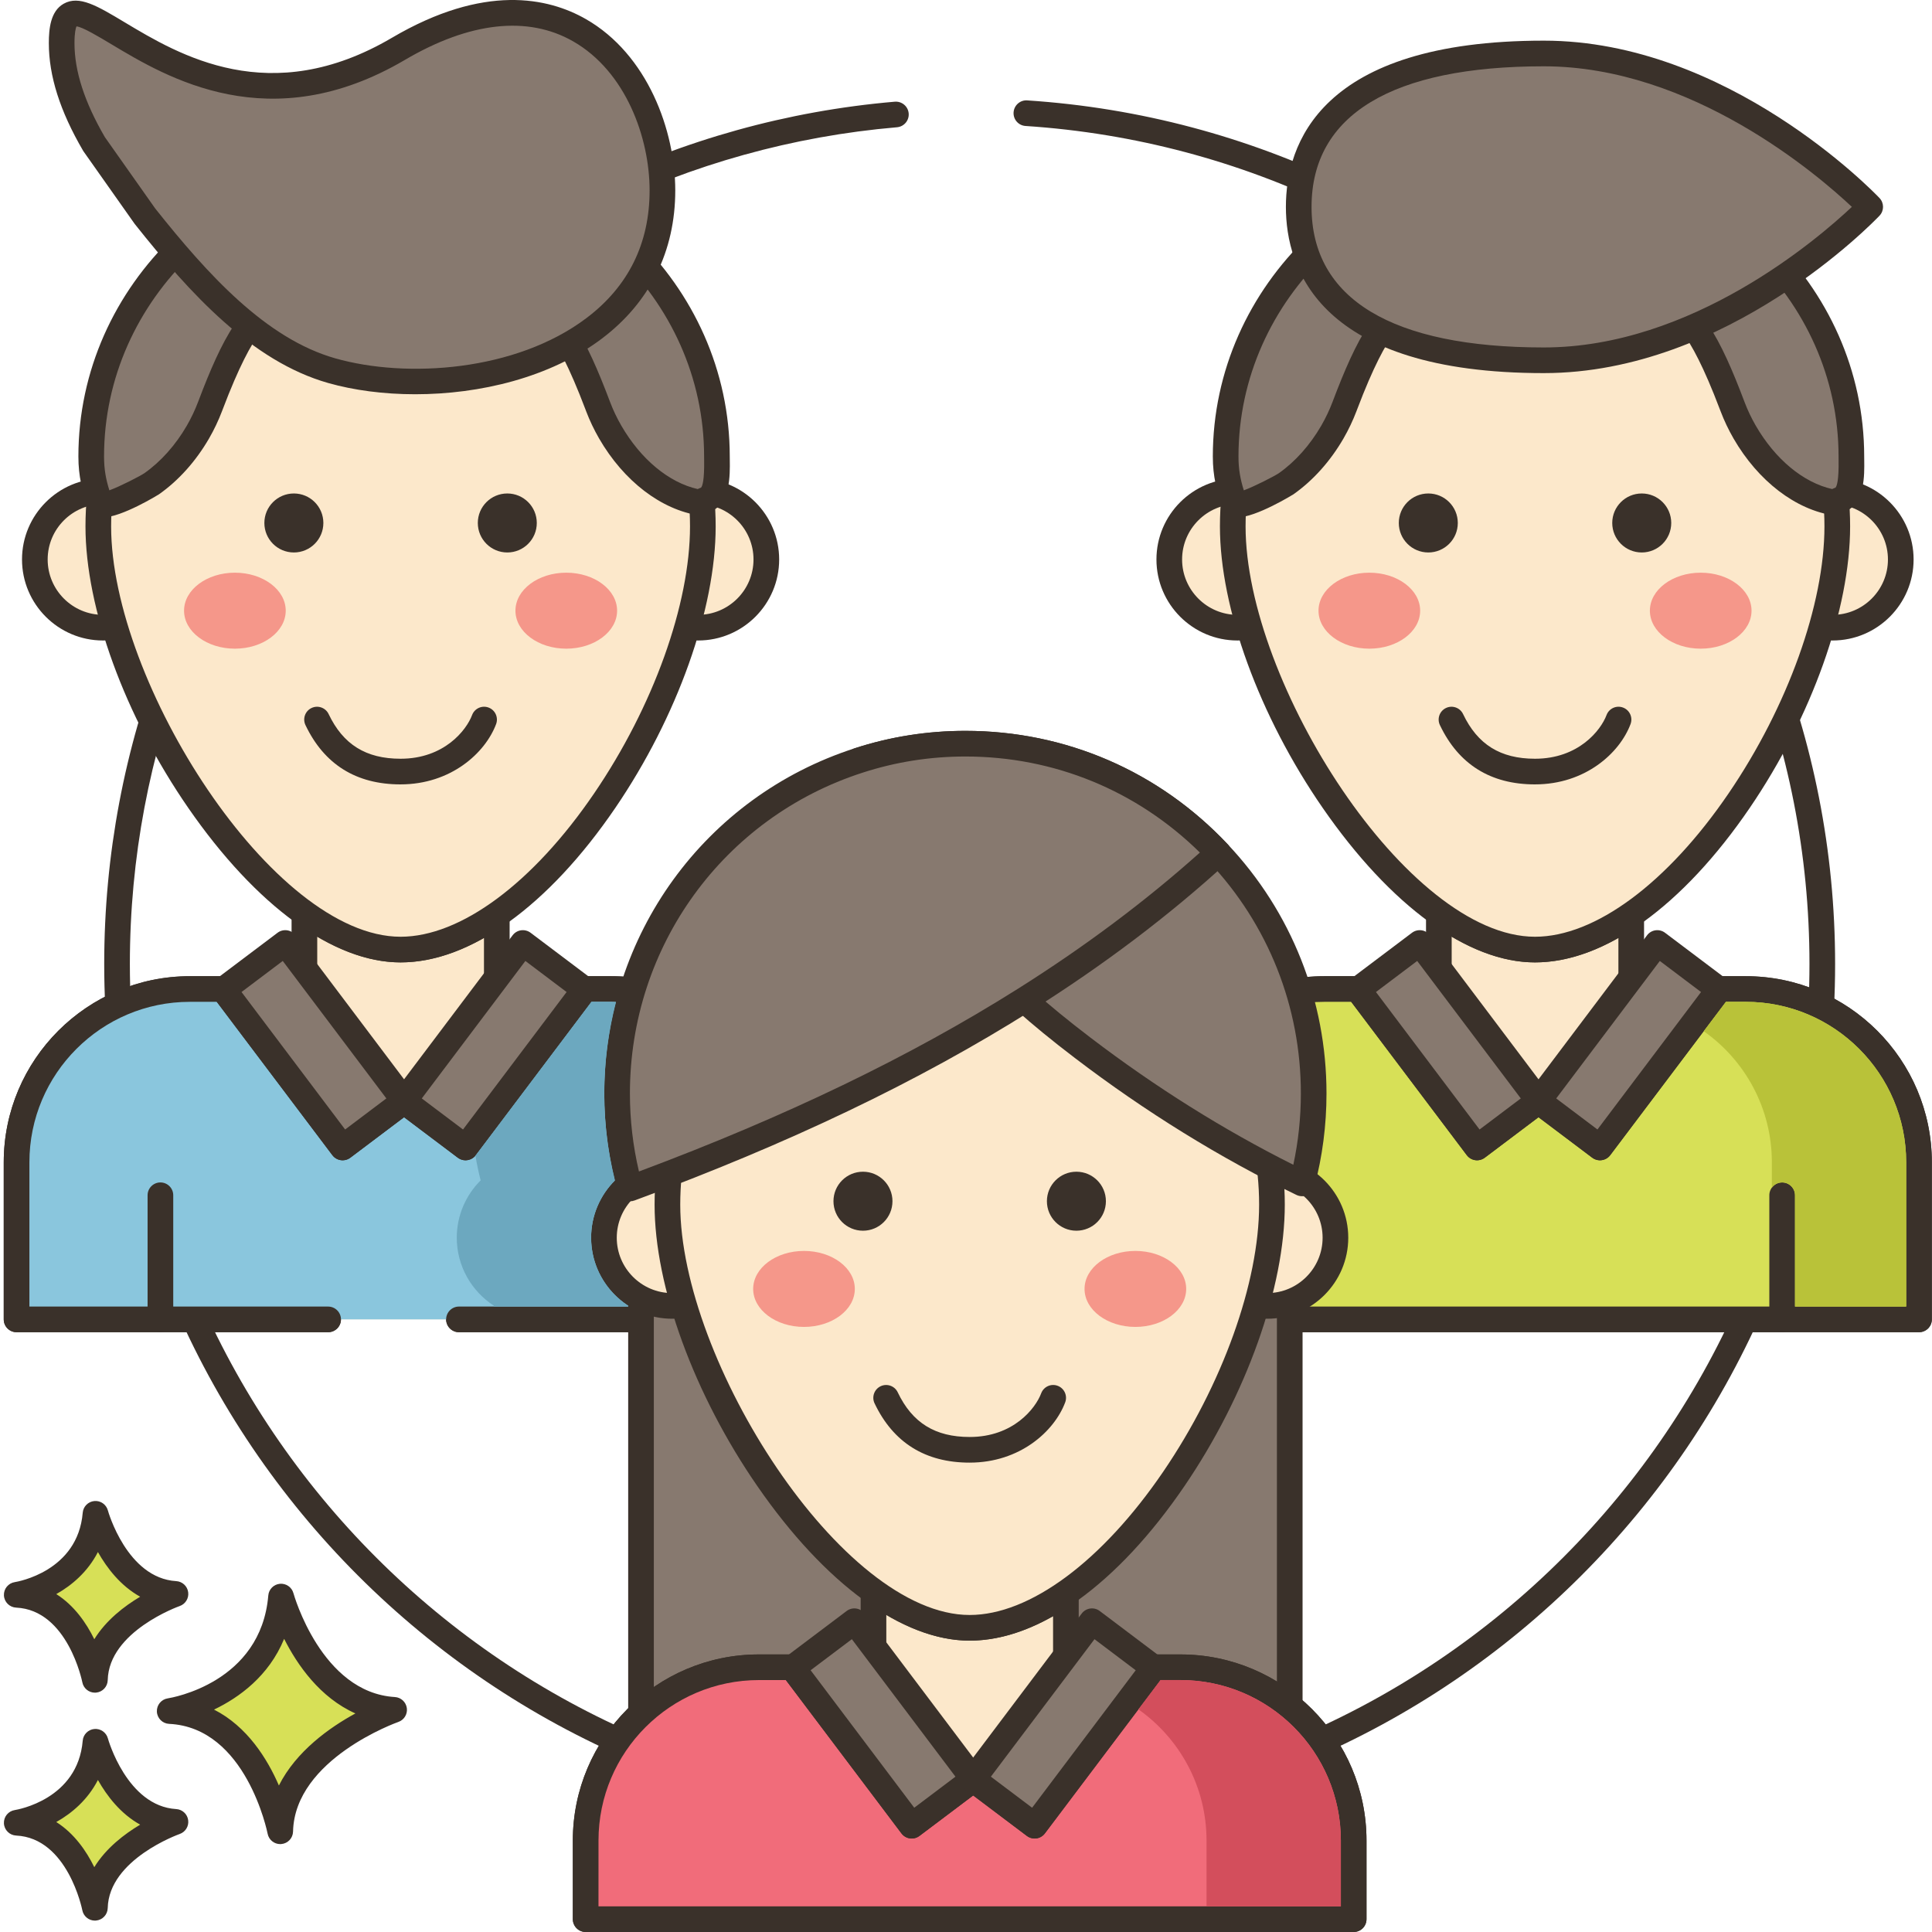 <svg height="451pt" viewBox="0 0 451 451.874" width="451pt" xmlns="http://www.w3.org/2000/svg"><path d="m226.359 427.863c-111.613 0-202.422-90.805-202.422-202.418 0-51.012 19.039-99.742 53.609-137.211 34.367-37.25 81-60.137 131.301-64.449 1.652-.129 3.102 1.082 3.246 2.734.145 1.648-1.082 3.102-2.734 3.246-48.805 4.184-94.055 26.391-127.406 62.535-33.539 36.355-52.016 83.641-52.016 133.141 0 108.305 88.117 196.418 196.422 196.418s196.418-88.113 196.418-196.418c0-103.141-80.539-189.223-183.352-195.977-1.656-.105-2.906-1.535-2.797-3.188.109-1.656 1.559-2.922 3.191-2.797 105.957 6.961 188.957 95.672 188.957 201.961 0 111.617-90.805 202.422-202.418 202.422zm0 0" fill="#3a312a"/><path d="m106.91 308.586h76.156v-36.727c0-22.387-18.145-40.531-40.531-40.531h-26.777v-17.402c-7.406 5.133-15.07 8.164-22.504 8.164-7.137 0-14.664-3.059-22.039-8.254h-.453v17.492h-26.793c-22.387 0-40.531 18.145-40.531 40.531v36.727zm0 0" fill="#fce8cb"/><path d="m183.066 311.586h-76.156c-1.656 0-3-1.344-3-3s1.344-3 3-3h73.156v-33.727c0-20.695-16.836-37.531-37.531-37.531h-26.777c-1.656 0-3-1.344-3-3v-11.965c-6.688 3.805-13.23 5.727-19.504 5.727-6.188 0-12.727-2.027-19.492-6.031v12.27c0 1.656-1.344 3-3 3h-26.793c-20.695 0-37.531 16.836-37.531 37.531v33.727h69.867c1.66 0 3 1.344 3 3s-1.34 3-3 3h-72.867c-1.66 0-3-1.344-3-3v-36.727c0-24.004 19.527-43.531 43.531-43.531h23.789v-14.492c0-1.66 1.344-3 3-3h.457c.617 0 1.219.191 1.727.547 7.258 5.113 14.09 7.707 20.309 7.707 6.5 0 13.496-2.566 20.801-7.629.918-.637 2.109-.707 3.098-.191.988.516 1.609 1.539 1.609 2.656v14.402h23.777c24 0 43.531 19.531 43.531 43.531v36.73c0 1.652-1.344 2.996-3 2.996zm0 0" fill="#3a312a"/><path d="m106.91 308.59h76.156v-36.742c0-22.387-18.145-40.535-40.531-40.535h-6.402l.164.125-27.852 36.938-14.375-10.828-14.375 10.828-27.852-36.938.168-.125h-8.043c-22.387 0-40.531 18.148-40.531 40.535v36.742zm0 0" fill="#8ac6dd"/><path d="m183.066 311.59h-76.156c-1.656 0-3-1.344-3-3s1.344-3 3-3h73.156v-33.742c0-20.699-16.836-37.535-37.531-37.535h-4.648l-27.047 35.871c-1 1.32-2.879 1.586-4.199.59l-12.57-9.469-12.566 9.469c-1.32.996-3.203.73-4.199-.59l-27.047-35.867h-6.289c-20.695 0-37.531 16.836-37.531 37.531v33.746h69.871c1.656 0 3 1.344 3 3 0 1.652-1.344 3-3 3h-72.871c-1.66 0-3-1.348-3-3v-36.746c0-24.004 19.527-43.531 43.531-43.531h8.039c1.297 0 2.445.832 2.852 2.062.012.047.027.086.039.133l25.387 33.668 11.977-9.027c1.07-.801 2.543-.801 3.609 0l11.98 9.027 25.387-33.668c.012-.043.023-.086.039-.133.402-1.23 1.555-2.062 2.852-2.062h6.406c24 0 43.531 19.527 43.531 43.531v36.746c0 1.652-1.344 2.996-3 2.996zm0 0" fill="#3a312a"/><path d="m34.273 118.949c-6.574-5.859-16.656-5.285-22.52 1.289-5.863 6.574-5.285 16.652 1.289 22.516 6.57 5.863 16.652 5.289 22.516-1.285 5.863-6.574 5.285-16.656-1.285-22.52zm0 0" fill="#fce8cb" fill-rule="evenodd"/><path d="m23.656 149.805c-10.445 0-18.945-8.5-18.945-18.949s8.5-18.949 18.945-18.949c10.449 0 18.949 8.5 18.949 18.949s-8.5 18.949-18.949 18.949zm0-31.898c-7.141 0-12.945 5.809-12.945 12.949 0 7.137 5.805 12.949 12.945 12.949s12.949-5.809 12.949-12.949c0-7.137-5.809-12.949-12.949-12.949zm0 0" fill="#3a312a"/><path d="m178.801 130.855c0 8.809-7.141 15.949-15.949 15.949-8.809 0-15.949-7.141-15.949-15.949 0-8.809 7.141-15.949 15.949-15.949 8.809 0 15.949 7.141 15.949 15.949zm0 0" fill="#fce8cb" fill-rule="evenodd"/><path d="m162.852 149.805c-10.445 0-18.945-8.5-18.945-18.949s8.5-18.949 18.945-18.949c10.449 0 18.949 8.5 18.949 18.949s-8.5 18.949-18.949 18.949zm0-31.898c-7.137 0-12.945 5.809-12.945 12.949 0 7.137 5.809 12.949 12.945 12.949 7.141 0 12.949-5.809 12.949-12.949 0-7.137-5.809-12.949-12.949-12.949zm0 0" fill="#3a312a"/><path d="m163.949 123.117c0 39.043-37.602 98.977-70.695 98.977-31.59 0-70.699-59.934-70.699-98.977 0-39.047 31.652-70.699 70.699-70.699s70.695 31.652 70.695 70.699zm0 0" fill="#fce8cb"/><path d="m93.254 225.094c-15.691 0-33.793-13.176-49.664-36.141-14.824-21.457-24.035-46.68-24.035-65.836 0-40.637 33.059-73.695 73.699-73.695 40.637 0 73.695 33.059 73.695 73.695 0 19.367-8.988 44.586-23.457 65.82-15.66 22.973-33.973 36.156-50.238 36.156zm0-169.676c-37.328 0-67.699 30.371-67.699 67.699 0 36.469 37.82 95.977 67.699 95.977 14.043 0 30.969-12.539 45.277-33.539 13.828-20.289 22.418-44.211 22.418-62.438.004-37.332-30.367-67.699-67.695-67.699zm0 0" fill="#3a312a"/><path d="m75.195 122.316c0 3.812-3.09 6.902-6.898 6.902-3.812 0-6.902-3.09-6.902-6.902 0-3.809 3.09-6.898 6.902-6.898 3.809 0 6.898 3.09 6.898 6.898zm0 0" fill="#3a312a"/><path d="m125.113 122.316c0 3.812-3.09 6.902-6.898 6.902s-6.898-3.09-6.898-6.902c0-3.809 3.09-6.898 6.898-6.898s6.898 3.09 6.898 6.898zm0 0" fill="#3a312a"/><path d="m66.391 142.832c0 4.906-5.324 8.887-11.891 8.887-6.562 0-11.887-3.98-11.887-8.887s5.324-8.887 11.887-8.887c6.566 0 11.891 3.98 11.891 8.887zm0 0" fill="#f5978a"/><path d="m143.895 142.832c0 4.906-5.324 8.887-11.887 8.887-6.566 0-11.887-3.98-11.887-8.887s5.32-8.887 11.887-8.887c6.562 0 11.887 3.98 11.887 8.887zm0 0" fill="#f5978a"/><path d="m94.07 36.812c-40.41 0-73.172 31.324-73.172 69.961 0 4.09.738 7.137 2.113 10.941.648 1.797 11.125-3.934 12.016-4.566 4.465-3.141 8.109-7.395 10.832-12.105 1.129-1.957 2.066-3.945 2.824-5.938 2.41-6.359 8.965-24.043 15.621-22.652 8.922 1.859 19.035 2.91 29.766 2.91 10.73 0 20.844-1.051 29.766-2.91 6.652-1.391 13.207 16.293 15.617 22.652.758 1.992 1.699 3.984 2.824 5.941 4.5 7.785 12.105 15.199 21.355 16.547.023-.449.586-.602 1.008-.75 3.027-1.102 2.602-7.645 2.602-10.07.004-38.637-32.758-69.961-73.172-69.961zm0 0" fill="#87796f"/><path d="m23.578 121.027c-.418 0-.801-.051-1.133-.152-1.062-.336-1.887-1.117-2.258-2.141-1.375-3.809-2.289-7.301-2.289-11.957 0-40.23 34.172-72.965 76.172-72.965 42.004 0 76.176 32.73 76.176 72.961l.008.773c.051 3.578.148 10.184-4.367 12.031-.109.121-.223.234-.352.34-.648.535-1.5.766-2.336.648-8.961-1.309-17.754-8.043-23.516-18.016-1.188-2.062-2.207-4.207-3.031-6.375l-.152-.406c-7.652-20.188-11.379-20.508-12.051-20.375-9.473 1.973-19.695 2.973-30.379 2.973-10.684 0-20.906-1-30.379-2.973-.668-.133-4.395.184-12.047 20.375l-.156.406c-.824 2.168-1.84 4.312-3.027 6.371-3.082 5.328-7.129 9.84-11.707 13.062-.086.059-8.75 5.418-13.176 5.418zm70.492-81.215c-38.691 0-70.172 30.039-70.172 66.965 0 3.031.449 5.367 1.246 7.906 2.559-.938 7.105-3.289 8.18-4 3.848-2.707 7.293-6.566 9.941-11.137 1.023-1.777 1.902-3.629 2.613-5.504l.152-.398c5.117-13.508 10.945-25.797 18.887-24.125 9.07 1.891 18.879 2.848 29.152 2.848 10.277 0 20.086-.957 29.156-2.848 7.938-1.652 13.766 10.617 18.883 24.125l.152.398c.711 1.875 1.59 3.727 2.621 5.508 4.555 7.883 11.156 13.332 17.871 14.836.234-.121.492-.23.773-.332.336-.344.797-1.797.727-6.418l-.008-.863c0-36.922-31.48-66.961-70.176-66.961zm0 0" fill="#3a312a"/><path d="m51.863 231.426 14.434-10.879 27.844 36.949-14.434 10.879zm0 0" fill="#87796f"/><path d="m79.699 271.379c-.91 0-1.809-.414-2.398-1.195l-27.844-36.949c-.48-.633-.688-1.434-.574-2.219.109-.789.527-1.5 1.164-1.98l14.434-10.875c.633-.477 1.434-.684 2.219-.574.789.109 1.5.527 1.98 1.16l27.844 36.949c.996 1.324.734 3.203-.59 4.203l-14.434 10.875c-.539.406-1.172.605-1.801.605zm-23.645-39.355 24.23 32.152 9.645-7.266-24.234-32.156zm0 0" fill="#3a312a"/><path d="m108.461 268.375-14.438-10.879 27.848-36.949 14.434 10.879zm0 0" fill="#87796f"/><path d="m108.441 271.379c-.625 0-1.262-.199-1.801-.605l-14.438-10.875c-.633-.477-1.051-1.191-1.164-1.977-.109-.793.098-1.59.574-2.223l27.848-36.949c.477-.637 1.188-1.055 1.977-1.164.785-.109 1.586.098 2.223.574l14.434 10.879c1.324.996 1.586 2.879.59 4.199l-27.844 36.949c-.59.777-1.488 1.191-2.398 1.191zm-10.227-14.469 9.641 7.266 24.23-32.152-9.641-7.266zm0 0" fill="#3a312a"/><path d="m37.082 311.59c-1.656 0-3-1.344-3-3v-29.031c0-1.656 1.344-3 3-3 1.66 0 3 1.344 3 3v29.031c0 1.656-1.34 3-3 3zm0 0" fill="#3a312a"/><path d="m151.055 311.59c-1.656 0-3-1.344-3-3v-29.031c0-1.656 1.344-3 3-3 1.66 0 3 1.344 3 3v29.031c0 1.656-1.34 3-3 3zm0 0" fill="#3a312a"/><path d="m33.449 50.543c12 15.113 26.355 31.223 43.695 36.152 27.926 7.941 77.352-1.965 77.352-42.16 0-25.703-21.543-56.766-61.746-33.113-49.836 29.316-78.762-27.039-78.762-1.336 0 8.121 3.273 16.223 7.57 23.598zm0 0" fill="#87796f"/><path d="m96.684 92.211c-7.371 0-14.387-.934-20.359-2.629-17.828-5.066-32.27-20.859-45.227-37.172-.031-.043-.07-.09-.102-.137l-11.895-16.859c-.047-.07-.094-.145-.137-.219-5.371-9.211-7.98-17.426-7.98-25.109 0-3.375.395-7.473 3.457-9.207 3.625-2.059 7.859.488 14.277 4.336 12.715 7.625 34 20.391 62.508 3.625 21.598-12.703 36.59-9.395 45.363-4.375 14.441 8.258 20.906 26.078 20.91 40.074 0 14.188-5.934 26.172-17.156 34.648-12.117 9.148-28.625 13.023-43.66 13.023zm-60.832-43.469c12.316 15.504 25.941 30.469 42.113 35.066 16.715 4.754 42.266 3.047 58.762-9.414 9.801-7.402 14.77-17.449 14.77-29.859 0-12.262-5.531-27.801-17.887-34.867-10.605-6.062-24.207-4.562-39.34 4.34-31.578 18.574-55.688 4.117-68.641-3.652-3.031-1.816-6.762-4.055-8.18-4.188-.164.383-.465 1.43-.465 3.914 0 6.562 2.324 13.754 7.098 21.977zm0 0" fill="#3a312a"/><path d="m93.25 183.461c-10.379 0-17.859-4.668-22.242-13.871-.711-1.496-.078-3.285 1.418-3.996 1.496-.711 3.289-.078 4 1.418 3.391 7.125 8.738 10.449 16.824 10.449 10.207 0 15.406-6.68 16.727-10.211.582-1.551 2.309-2.344 3.863-1.758 1.551.582 2.336 2.309 1.758 3.863-2.547 6.793-10.621 14.105-22.348 14.105zm0 0" fill="#3a312a"/><path d="m448.398 271.859v36.727h-179.629v-36.727c0-22.387 18.145-40.531 40.531-40.531h26.793v-17.492h.457c7.375 5.195 14.902 8.254 22.035 8.254 7.438 0 15.102-3.031 22.508-8.164v17.402h26.777c22.383 0 40.527 18.145 40.527 40.531zm0 0" fill="#fce8cb"/><path d="m448.398 311.586h-179.629c-1.656 0-3-1.344-3-3v-36.727c0-24.004 19.531-43.531 43.531-43.531h23.793v-14.492c0-1.66 1.34-3 3-3h.453c.617 0 1.223.191 1.727.547 7.262 5.113 14.094 7.707 20.312 7.707 6.496 0 13.496-2.566 20.797-7.629.918-.637 2.113-.707 3.102-.191s1.605 1.539 1.605 2.656v14.402h23.777c24.004 0 43.531 19.531 43.531 43.531v36.73c0 1.652-1.34 2.996-3 2.996zm-176.629-6h173.629v-33.727c0-20.695-16.836-37.531-37.531-37.531h-26.777c-1.656 0-3-1.344-3-3v-11.965c-6.688 3.805-13.23 5.727-19.504 5.727-6.184 0-12.723-2.027-19.492-6.031v12.27c0 1.656-1.344 3-3 3h-26.793c-20.695 0-37.531 16.836-37.531 37.531zm0 0" fill="#3a312a"/><path d="m448.402 271.848v36.742h-179.629v-36.742c0-22.387 18.145-40.531 40.531-40.531h8.039l-.164.121 27.852 36.941 14.371-10.832 14.375 10.832 27.852-36.941-.164-.121h6.402c22.387 0 40.535 18.145 40.535 40.531zm0 0" fill="#d7e057"/><path d="m448.402 311.59h-179.629c-1.66 0-3-1.344-3-3v-36.742c0-24.004 19.527-43.531 43.531-43.531h8.039c1.301 0 2.453.836 2.852 2.07.016.039.027.078.039.121l25.387 33.668 11.977-9.023c1.07-.805 2.543-.805 3.613 0l11.977 9.023 25.387-33.668c.012-.039.023-.078.035-.117.402-1.238 1.555-2.074 2.855-2.074h6.406c24.004 0 43.531 19.527 43.531 43.531v36.742c0 1.656-1.344 3-3 3zm-176.633-6h173.629v-33.742c0-20.695-16.836-37.531-37.531-37.531h-4.652l-27.043 35.867c-1 1.32-2.879 1.586-4.199.59l-12.57-9.469-12.57 9.469c-1.32.996-3.199.73-4.199-.59l-27.043-35.867h-6.289c-20.695 0-37.531 16.836-37.531 37.531zm0 0" fill="#3a312a"/><path d="m303.719 124.785c-3.355-8.145-12.676-12.027-20.82-8.672-8.145 3.352-12.027 12.676-8.672 20.816 3.352 8.145 12.676 12.027 20.816 8.676 8.145-3.355 12.027-12.676 8.676-20.82zm0 0" fill="#fce8cb" fill-rule="evenodd"/><path d="m288.992 149.805c-10.449 0-18.949-8.5-18.949-18.949s8.5-18.949 18.949-18.949c10.445 0 18.945 8.5 18.945 18.949s-8.5 18.949-18.945 18.949zm0-31.898c-7.141 0-12.949 5.809-12.949 12.949 0 7.137 5.809 12.949 12.949 12.949 7.137 0 12.945-5.809 12.945-12.949 0-7.137-5.809-12.949-12.945-12.949zm0 0" fill="#3a312a"/><path d="m438.875 118.996c-6.551-5.891-16.633-5.355-22.523 1.191-5.891 6.551-5.355 16.633 1.195 22.523 6.547 5.891 16.633 5.355 22.523-1.195 5.891-6.547 5.355-16.633-1.195-22.52zm0 0" fill="#fce8cb" fill-rule="evenodd"/><path d="m428.184 149.805c-10.445 0-18.945-8.5-18.945-18.949s8.5-18.949 18.945-18.949c10.449 0 18.949 8.5 18.949 18.949s-8.5 18.949-18.949 18.949zm0-31.898c-7.137 0-12.945 5.809-12.945 12.949 0 7.137 5.809 12.949 12.945 12.949 7.141 0 12.949-5.809 12.949-12.949 0-7.137-5.809-12.949-12.949-12.949zm0 0" fill="#3a312a"/><path d="m429.285 123.117c0 39.043-37.605 98.977-70.699 98.977-31.59 0-70.695-59.934-70.695-98.977 0-39.047 31.652-70.699 70.695-70.699 39.047 0 70.699 31.652 70.699 70.699zm0 0" fill="#fce8cb"/><path d="m358.586 225.094c-15.688 0-33.789-13.176-49.664-36.141-14.824-21.457-24.031-46.68-24.031-65.836 0-40.637 33.059-73.695 73.695-73.695 40.637 0 73.699 33.059 73.699 73.695 0 19.367-8.988 44.586-23.461 65.82-15.66 22.973-33.969 36.156-50.238 36.156zm0-169.676c-37.328 0-67.695 30.371-67.695 67.699 0 36.469 37.82 95.977 67.695 95.977 14.043 0 30.969-12.539 45.281-33.539 13.828-20.289 22.414-44.211 22.414-62.438.004-37.332-30.367-67.699-67.695-67.699zm0 0" fill="#3a312a"/><path d="m340.527 122.316c0 3.812-3.09 6.902-6.898 6.902-3.812 0-6.902-3.09-6.902-6.902 0-3.809 3.09-6.898 6.902-6.898 3.809 0 6.898 3.09 6.898 6.898zm0 0" fill="#3a312a"/><path d="m390.449 122.316c0 3.812-3.09 6.902-6.898 6.902-3.812 0-6.902-3.09-6.902-6.902 0-3.809 3.09-6.898 6.902-6.898 3.809 0 6.898 3.09 6.898 6.898zm0 0" fill="#3a312a"/><path d="m331.723 142.832c0 4.906-5.32 8.887-11.887 8.887-6.562 0-11.887-3.98-11.887-8.887s5.324-8.887 11.887-8.887c6.566 0 11.887 3.98 11.887 8.887zm0 0" fill="#f5978a"/><path d="m409.227 142.832c0 4.906-5.324 8.887-11.887 8.887-6.566 0-11.887-3.98-11.887-8.887s5.32-8.887 11.887-8.887c6.562 0 11.887 3.98 11.887 8.887zm0 0" fill="#f5978a"/><path d="m359.402 36.812c-40.41 0-73.172 31.324-73.172 69.961 0 4.09.738 7.137 2.113 10.941.648 1.797 11.125-3.934 12.016-4.566 4.465-3.141 8.109-7.395 10.832-12.105 1.129-1.957 2.066-3.945 2.824-5.938 2.41-6.359 8.965-24.043 15.621-22.652 8.922 1.859 19.035 2.91 29.766 2.91 10.73 0 20.844-1.051 29.766-2.91 6.652-1.391 13.207 16.293 15.617 22.652.758 1.992 1.699 3.984 2.824 5.941 4.5 7.785 12.105 15.199 21.355 16.547.02-.449.586-.602 1.008-.75 3.027-1.102 2.602-7.645 2.602-10.07.004-38.637-32.758-69.961-73.172-69.961zm0 0" fill="#87796f"/><path d="m288.91 121.027c-.418 0-.801-.051-1.133-.152-1.062-.336-1.887-1.117-2.254-2.137-1.375-3.809-2.293-7.301-2.293-11.961 0-40.23 34.172-72.961 76.176-72.961 42 0 76.172 32.73 76.172 72.961l.008.773c.055 3.574.152 10.18-4.367 12.031-.105.121-.223.234-.348.34-.652.531-1.496.766-2.336.645-8.961-1.305-17.754-8.039-23.52-18.016-1.188-2.062-2.203-4.203-3.027-6.375l-.156-.402c-7.652-20.188-11.387-20.508-12.051-20.379-9.469 1.977-19.691 2.977-30.375 2.977-10.688 0-20.91-1-30.379-2.977-.664-.121-4.398.191-12.051 20.383l-.152.398c-.824 2.172-1.844 4.316-3.027 6.371-3.082 5.328-7.129 9.84-11.703 13.062-.094.059-8.762 5.418-13.184 5.418zm70.492-81.215c-38.691 0-70.172 30.039-70.172 66.965 0 3.031.449 5.367 1.25 7.906 2.555-.938 7.102-3.289 8.18-4 3.848-2.707 7.289-6.566 9.938-11.137 1.023-1.773 1.906-3.629 2.617-5.504l.148-.391c5.121-13.512 10.957-25.781 18.887-24.129 9.07 1.887 18.879 2.848 29.156 2.848 10.273 0 20.082-.961 29.152-2.848 7.938-1.652 13.766 10.613 18.887 24.121l.152.402c.711 1.875 1.59 3.727 2.617 5.508 4.555 7.879 11.156 13.332 17.875 14.832.234-.117.488-.23.773-.328.332-.348.793-1.801.727-6.422l-.008-.859c-.004-36.926-31.484-66.965-70.18-66.965zm0 0" fill="#3a312a"/><path d="m317.195 231.414 14.434-10.879 27.844 36.945-14.434 10.879zm0 0" fill="#87796f"/><path d="m345.031 271.379c-.91 0-1.809-.414-2.398-1.195l-27.844-36.949c-.48-.633-.688-1.434-.574-2.219.109-.789.527-1.5 1.164-1.98l14.434-10.875c.637-.477 1.438-.684 2.223-.574.789.109 1.5.527 1.977 1.16l27.844 36.949c1 1.324.734 3.203-.59 4.203l-14.43 10.875c-.543.406-1.176.605-1.805.605zm-23.645-39.355 24.23 32.152 9.645-7.266-24.234-32.156zm0 0" fill="#3a312a"/><path d="m373.785 268.363-14.43-10.879 27.844-36.945 14.434 10.879zm0 0" fill="#87796f"/><g fill="#3a312a"><path d="m373.777 271.379c-.629 0-1.262-.199-1.805-.605l-14.434-10.875c-.637-.477-1.055-1.191-1.168-1.977-.109-.793.098-1.59.578-2.223l27.844-36.949c.477-.637 1.191-1.055 1.977-1.164.789-.109 1.59.098 2.223.574l14.434 10.879c1.324.996 1.586 2.879.59 4.199l-27.844 36.949c-.586.777-1.488 1.191-2.395 1.191zm-10.23-14.469 9.641 7.266 24.23-32.152-9.641-7.266zm0 0"/><path d="m302.418 311.59c-1.66 0-3-1.344-3-3v-29.031c0-1.656 1.34-3 3-3 1.656 0 3 1.344 3 3v29.031c0 1.656-1.344 3-3 3zm0 0"/><path d="m416.391 311.59c-1.66 0-3-1.344-3-3v-29.031c0-1.656 1.34-3 3-3 1.656 0 3 1.344 3 3v29.031c0 1.656-1.344 3-3 3zm0 0"/><path d="m358.586 183.461c-10.379 0-17.863-4.668-22.246-13.871-.711-1.496-.074-3.285 1.422-3.996 1.496-.711 3.285-.078 3.996 1.418 3.395 7.125 8.742 10.449 16.828 10.449 10.203 0 15.402-6.68 16.727-10.211.578-1.551 2.305-2.344 3.859-1.758 1.555.582 2.34 2.309 1.758 3.863-2.543 6.793-10.621 14.105-22.344 14.105zm0 0"/></g><path d="m436.984 48.383s-34.172 35.879-76.328 35.879-57.336-16.062-57.336-35.879c0-19.812 15.18-35.875 57.336-35.875s76.328 35.875 76.328 35.875zm0 0" fill="#87796f" fill-rule="evenodd"/><path d="m360.656 87.266c-52.5 0-60.336-24.359-60.336-38.883 0-14.52 7.836-38.875 60.336-38.875 42.945 0 77.07 35.305 78.5 36.809 1.105 1.16 1.105 2.98 0 4.137-1.43 1.504-35.555 36.812-78.5 36.812zm0-71.758c-35.547 0-54.336 11.367-54.336 32.875 0 21.512 18.789 32.883 54.336 32.883 34.594 0 64.066-25.367 72.039-32.879-7.984-7.512-37.5-32.879-72.039-32.879zm0 0" fill="#3a312a"/><path d="m149.488 250.445h151.734v173.672h-151.734zm0 0" fill="#87796f"/><path d="m301.219 427.117h-151.73c-1.66 0-3-1.344-3-3v-173.672c0-1.656 1.34-3 3-3h151.73c1.66 0 3 1.344 3 3v173.672c0 1.656-1.34 3-3 3zm-148.73-6h145.73v-167.672h-145.73zm0 0" fill="#3a312a"/><path d="m316.172 448.875v-18.383c0-22.387-18.145-40.531-40.531-40.531h-26.777v-17.402c-7.406 5.137-15.07 8.164-22.508 8.164-7.133 0-14.66-3.059-22.035-8.254h-.457v17.492h-26.793c-22.387 0-40.527 18.145-40.527 40.531v18.383zm0 0" fill="#fce8cb"/><path d="m316.172 451.875h-179.629c-1.656 0-3-1.344-3-3v-18.383c0-24.004 19.527-43.531 43.531-43.531h23.789v-14.492c0-1.656 1.344-3 3-3h.457c.617 0 1.223.191 1.727.547 7.262 5.113 14.094 7.707 20.309 7.707 6.5 0 13.496-2.566 20.801-7.629.914-.637 2.109-.711 3.098-.195.988.52 1.609 1.543 1.609 2.66v14.402h23.777c24.004 0 43.531 19.527 43.531 43.527v18.383c0 1.66-1.344 3.004-3 3.004zm-176.629-6h173.629v-15.383c0-20.695-16.836-37.531-37.531-37.531h-26.777c-1.66 0-3-1.344-3-3v-11.965c-6.688 3.805-13.23 5.727-19.508 5.727-6.184 0-12.719-2.027-19.492-6.031v12.27c0 1.656-1.34 3-3 3h-26.789c-20.695 0-37.531 16.836-37.531 37.531zm0 0" fill="#3a312a"/><path d="m316.172 448.875v-18.395c0-22.387-18.145-40.531-40.527-40.531h-6.406l.164.121-27.852 36.941-14.375-10.828-14.371 10.828-27.855-36.941.164-.121h-8.039c-22.387 0-40.531 18.148-40.531 40.531v18.395zm0 0" fill="#f16c7a"/><path d="m316.172 451.875h-179.629c-1.656 0-3-1.344-3-3v-18.395c0-24.004 19.527-43.531 43.531-43.531h8.039c1.301 0 2.453.836 2.855 2.07.012.039.023.078.035.121l25.387 33.668 11.977-9.023c1.07-.805 2.543-.805 3.613 0l11.98 9.023 25.383-33.668c.012-.039.023-.078.035-.117.402-1.234 1.555-2.074 2.855-2.074h6.406c24.004 0 43.531 19.527 43.531 43.531v18.395c0 1.656-1.34 3-3 3zm-176.629-6h173.629v-15.395c0-20.695-16.836-37.531-37.527-37.531h-4.656l-27.043 35.867c-1 1.32-2.879 1.582-4.199.59l-12.57-9.469-12.57 9.469c-1.32.992-3.199.73-4.199-.59l-27.043-35.867h-6.289c-20.695 0-37.531 16.836-37.531 37.527zm0 0" fill="#3a312a"/><path d="m172.57 287.543c-1.074-8.742-9.031-14.957-17.773-13.883-8.742 1.07-14.957 9.027-13.883 17.77 1.074 8.742 9.031 14.961 17.77 13.887 8.742-1.074 14.961-9.031 13.887-17.773zm0 0" fill="#fce8cb" fill-rule="evenodd"/><path d="m156.762 308.438c-10.445 0-18.945-8.5-18.945-18.949s8.5-18.949 18.945-18.949c10.449 0 18.949 8.5 18.949 18.949s-8.5 18.949-18.949 18.949zm0-31.895c-7.137 0-12.945 5.809-12.945 12.949 0 7.137 5.805 12.949 12.945 12.949s12.949-5.809 12.949-12.949c0-7.141-5.809-12.949-12.949-12.949zm0 0" fill="#3a312a"/><path d="m311.906 289.488c0 8.809-7.141 15.949-15.949 15.949-8.809 0-15.949-7.141-15.949-15.949 0-8.805 7.141-15.945 15.949-15.945 8.809 0 15.949 7.141 15.949 15.945zm0 0" fill="#fce8cb" fill-rule="evenodd"/><path d="m295.957 308.438c-10.449 0-18.949-8.5-18.949-18.949s8.5-18.949 18.949-18.949 18.949 8.5 18.949 18.949-8.5 18.949-18.949 18.949zm0-31.895c-7.137 0-12.949 5.809-12.949 12.949 0 7.137 5.809 12.949 12.949 12.949 7.137 0 12.949-5.809 12.949-12.949 0-7.141-5.809-12.949-12.949-12.949zm0 0" fill="#3a312a"/><path d="m297.059 281.746c0 39.047-37.605 98.977-70.699 98.977-31.59 0-70.699-59.93-70.699-98.977 0-39.043 31.652-70.695 70.699-70.695s70.699 31.652 70.699 70.695zm0 0" fill="#fce8cb"/><path d="m226.359 383.727c-15.688 0-33.789-13.176-49.66-36.141-14.828-21.453-24.035-46.684-24.035-65.836 0-40.637 33.062-73.699 73.699-73.699s73.699 33.062 73.699 73.699c0 19.367-8.992 44.59-23.461 65.82-15.664 22.977-33.973 36.156-50.242 36.156zm0-169.676c-37.328 0-67.695 30.371-67.695 67.699 0 36.469 37.82 95.977 67.695 95.977 14.043 0 30.969-12.539 45.281-33.535 13.828-20.293 22.418-44.215 22.418-62.445 0-37.324-30.371-67.695-67.699-67.695zm0 0" fill="#3a312a"/><path d="m208.301 280.949c0 3.812-3.09 6.902-6.898 6.902-3.812 0-6.902-3.09-6.902-6.902 0-3.809 3.09-6.898 6.902-6.898 3.809 0 6.898 3.09 6.898 6.898zm0 0" fill="#3a312a"/><path d="m258.223 280.949c0 3.812-3.09 6.902-6.902 6.902-3.809 0-6.898-3.09-6.898-6.902 0-3.809 3.09-6.898 6.898-6.898 3.812 0 6.902 3.09 6.902 6.898zm0 0" fill="#3a312a"/><path d="m199.496 301.465c0 4.91-5.324 8.887-11.887 8.887s-11.887-3.977-11.887-8.887c0-4.906 5.324-8.887 11.887-8.887s11.887 3.98 11.887 8.887zm0 0" fill="#f5978a"/><path d="m277 301.465c0 4.91-5.324 8.887-11.887 8.887s-11.887-3.977-11.887-8.887c0-4.906 5.324-8.887 11.887-8.887s11.887 3.98 11.887 8.887zm0 0" fill="#f5978a"/><path d="m184.977 390.051 14.434-10.879 27.844 36.945-14.434 10.879zm0 0" fill="#87796f"/><path d="m212.805 430.012c-.91 0-1.809-.414-2.398-1.199l-27.844-36.945c-.48-.633-.688-1.434-.578-2.223.109-.785.531-1.5 1.164-1.977l14.434-10.875c1.324-.996 3.203-.734 4.203.59l27.844 36.945c.48.637.688 1.438.574 2.223-.109.789-.527 1.5-1.164 1.98l-14.434 10.875c-.539.406-1.172.605-1.801.605zm-23.645-39.359 24.234 32.156 9.641-7.266-24.234-32.156zm0 0" fill="#3a312a"/><path d="m241.566 427-14.434-10.875 27.848-36.949 14.434 10.879zm0 0" fill="#87796f"/><path d="m241.551 430.012c-.629 0-1.266-.199-1.805-.605l-14.434-10.879c-.637-.477-1.055-1.191-1.164-1.977-.113-.789.094-1.59.574-2.223l27.844-36.945c1-1.324 2.879-1.586 4.203-.594l14.43 10.879c.637.477 1.055 1.191 1.164 1.977.113.789-.094 1.586-.574 2.223l-27.844 36.945c-.59.785-1.488 1.199-2.395 1.199zm-10.23-14.469 9.641 7.266 24.23-32.152-9.641-7.266zm0 0" fill="#3a312a"/><path d="m226.359 342.094c-10.379 0-17.863-4.664-22.246-13.871-.711-1.496-.074-3.285 1.422-4 1.492-.703 3.285-.074 3.996 1.422 3.395 7.129 8.742 10.449 16.828 10.449 10.203 0 15.402-6.68 16.723-10.211.582-1.555 2.309-2.344 3.863-1.758 1.551.582 2.336 2.309 1.758 3.863-2.543 6.793-10.621 14.105-22.344 14.105zm0 0" fill="#3a312a"/><path d="m306.82 255.742c0 7.273-.941 14.324-2.727 21.039-18.105-8.77-35.332-19.531-51.289-31.699-4.684-3.562-9.289-7.273-13.691-11.207-5.402-4.762-10.512-9.895-15.121-15.449-10.023-12.125-17.387-26.051-23.613-40.555 7.863-2.559 16.254-3.934 24.969-3.934 23.305 0 44.328 9.832 59.18 25.594 13.824 14.652 22.293 34.434 22.293 56.211zm0 0" fill="#87796f"/><path d="m304.094 279.781c-.445 0-.895-.098-1.309-.301-17.844-8.637-35.273-19.41-51.801-32.012-5.277-4.016-9.816-7.73-13.871-11.355-5.793-5.102-10.988-10.414-15.43-15.773-8.992-10.871-16.633-23.988-24.062-41.285-.332-.773-.324-1.656.023-2.422.348-.77 1.004-1.355 1.805-1.613 8.32-2.711 17.035-4.082 25.895-4.082 23.445 0 45.238 9.426 61.367 26.535 14.898 15.793 23.105 36.488 23.105 58.27 0 7.414-.953 14.75-2.824 21.809-.23.867-.836 1.586-1.648 1.961-.395.18-.824.27-1.25.27zm-99.613-100.016c6.77 15.242 13.75 26.98 21.824 36.746 4.242 5.117 9.219 10.203 14.793 15.109 3.953 3.535 8.371 7.152 13.523 11.074 15.176 11.57 31.117 21.562 47.434 29.734 1.172-5.445 1.766-11.043 1.766-16.691 0-20.246-7.625-39.477-21.473-54.152-14.984-15.898-35.227-24.652-57-24.652-7.109.004-14.113.953-20.867 2.832zm0 0" fill="#3a312a"/><path d="m284.527 199.531c-14.016 12.832-29.266 24.188-45.414 34.344-28.633 18.023-60.035 32.246-92.172 44.09-1.988-7.07-3.047-14.52-3.047-22.223 0-36.43 23.715-67.301 56.488-77.871 7.859-2.559 16.25-3.934 24.965-3.934 23.305 0 44.328 9.832 59.18 25.594zm0 0" fill="#87796f"/><path d="m146.941 280.965c-.469 0-.938-.109-1.363-.328-.746-.379-1.301-1.055-1.523-1.859-2.098-7.453-3.16-15.203-3.16-23.035 0-36.984 23.535-69.426 58.566-80.727 8.312-2.707 17.023-4.078 25.887-4.078 23.445 0 45.238 9.422 61.367 26.535.551.582.844 1.367.812 2.168-.027.801-.379 1.559-.969 2.102-13.512 12.371-28.938 24.035-45.848 34.668-26.285 16.547-56.617 31.059-92.734 44.367-.336.125-.684.188-1.035.188zm78.406-104.027c-8.23 0-16.32 1.273-24.039 3.785-32.551 10.5-54.414 40.648-54.414 75.02 0 6.184.711 12.309 2.117 18.254 34.355-12.844 63.332-26.812 88.504-42.656 15.656-9.848 30.004-20.582 42.691-31.938-14.742-14.512-34.105-22.465-54.859-22.465zm0 0" fill="#3a312a"/><path d="m65.301 373.418s6.816 25.316 26.445 26.492c0 0-26.199 9.051-26.645 28.402 0 0-5.156-27.141-25.848-28.117-.004.004 24.098-3.648 26.047-26.777zm0 0" fill="#d7e057"/><path d="m65.098 431.316c-1.422 0-2.668-1.012-2.941-2.434-.051-.25-4.992-24.836-23.047-25.688-1.539-.074-2.773-1.301-2.855-2.844-.078-1.539 1.023-2.887 2.547-3.121.883-.137 21.789-3.633 23.512-24.062.121-1.453 1.266-2.605 2.715-2.734 1.441-.133 2.789.793 3.168 2.203.062.23 6.52 23.25 23.727 24.285 1.43.086 2.594 1.168 2.793 2.582.195 1.418-.637 2.777-1.988 3.242-.242.086-24.234 8.625-24.625 25.641-.035 1.535-1.219 2.789-2.75 2.918-.086.004-.168.012-.254.012zm-15.48-31.461c7.758 3.938 12.461 11.492 15.176 17.754 4.051-8.043 11.883-13.574 17.895-16.855-8.27-3.688-13.566-11.301-16.668-17.445-3.586 8.719-10.539 13.738-16.402 16.547zm0 0" fill="#3a312a"/><path d="m21.902 407.379s4.824 17.91 18.703 18.738c0 0-18.531 6.402-18.844 20.094 0 0-3.648-19.199-18.281-19.891-.004 0 17.043-2.582 18.422-18.941zm0 0" fill="#d7e057"/><path d="m21.758 449.211c-1.426 0-2.672-1.016-2.945-2.441-.031-.164-3.406-16.883-15.477-17.453-1.539-.074-2.773-1.301-2.855-2.844-.078-1.539 1.023-2.887 2.547-3.121.59-.094 14.727-2.484 15.883-16.227.121-1.449 1.27-2.605 2.723-2.734 1.445-.129 2.781.797 3.164 2.203.039.16 4.453 15.84 15.984 16.531 1.43.082 2.602 1.168 2.793 2.586.195 1.418-.637 2.773-1.992 3.242-.16.059-16.562 5.906-16.824 17.324-.035 1.535-1.223 2.793-2.754 2.922-.078.008-.164.012-.246.012zm-9.035-23.059c4.211 2.664 7.047 6.793 8.895 10.559 2.75-4.465 7.031-7.742 10.73-9.945-4.574-2.535-7.77-6.699-9.883-10.449-2.348 4.578-6.031 7.754-9.742 9.836zm0 0" fill="#3a312a"/><path d="m21.902 354.066s4.824 17.906 18.703 18.738c0 0-18.531 6.402-18.844 20.09 0 0-3.648-19.199-18.281-19.887-.004 0 17.043-2.582 18.422-18.941zm0 0" fill="#d7e057"/><path d="m21.758 395.895c-1.426 0-2.672-1.016-2.941-2.438-.035-.164-3.41-16.887-15.48-17.453-1.539-.074-2.773-1.301-2.855-2.844-.078-1.539 1.023-2.887 2.547-3.121.59-.094 14.727-2.488 15.883-16.227.121-1.453 1.27-2.605 2.723-2.738 1.453-.129 2.781.801 3.164 2.207.039.156 4.453 15.84 15.984 16.527 1.43.086 2.602 1.168 2.793 2.586.195 1.418-.637 2.777-1.992 3.246-.16.055-16.562 5.906-16.824 17.324-.035 1.535-1.223 2.797-2.754 2.922-.078.004-.164.008-.246.008zm-9.035-23.055c4.215 2.664 7.047 6.789 8.895 10.559 2.75-4.465 7.031-7.746 10.73-9.945-4.574-2.535-7.77-6.699-9.883-10.449-2.348 4.574-6.031 7.754-9.742 9.836zm0 0" fill="#3a312a"/><path d="m146.48 305.383v.199h-31.422v-.199c-5.199-3.379-8.66-9.242-8.66-15.902 0-5.219 2.141-9.977 5.582-13.398-.48-1.922-.902-3.859-1.223-5.82.043-.02.062-.059.082-.078l.961-1.262 26.078-34.602h4.66c.379 0 .738.043 1.102.043-1.781 6.898-2.742 14.098-2.742 21.48 0 6.859.859 13.637 2.5 20.238-3.438 3.422-5.578 8.18-5.578 13.398 0 6.66 3.457 12.523 8.66 15.902zm0 0" fill="#6ca8bf"/><path d="m445.398 271.844v33.738h-26v-26.02c0-1.66-1.359-3-3-3-1 0-1.879.48-2.418 1.238v-5.957c0-12.66-6.301-23.883-15.941-30.66l5.18-6.863h4.66c20.68 0 37.52 16.82 37.52 37.523zm0 0" fill="#b9c239"/><path d="m313.18 430.48v15.402h-31.422v-15.402c0-12.66-6.297-23.879-15.938-30.68l5.18-6.859h4.641c20.699 0 37.539 16.84 37.539 37.539zm0 0" fill="#d34e5c"/></svg>